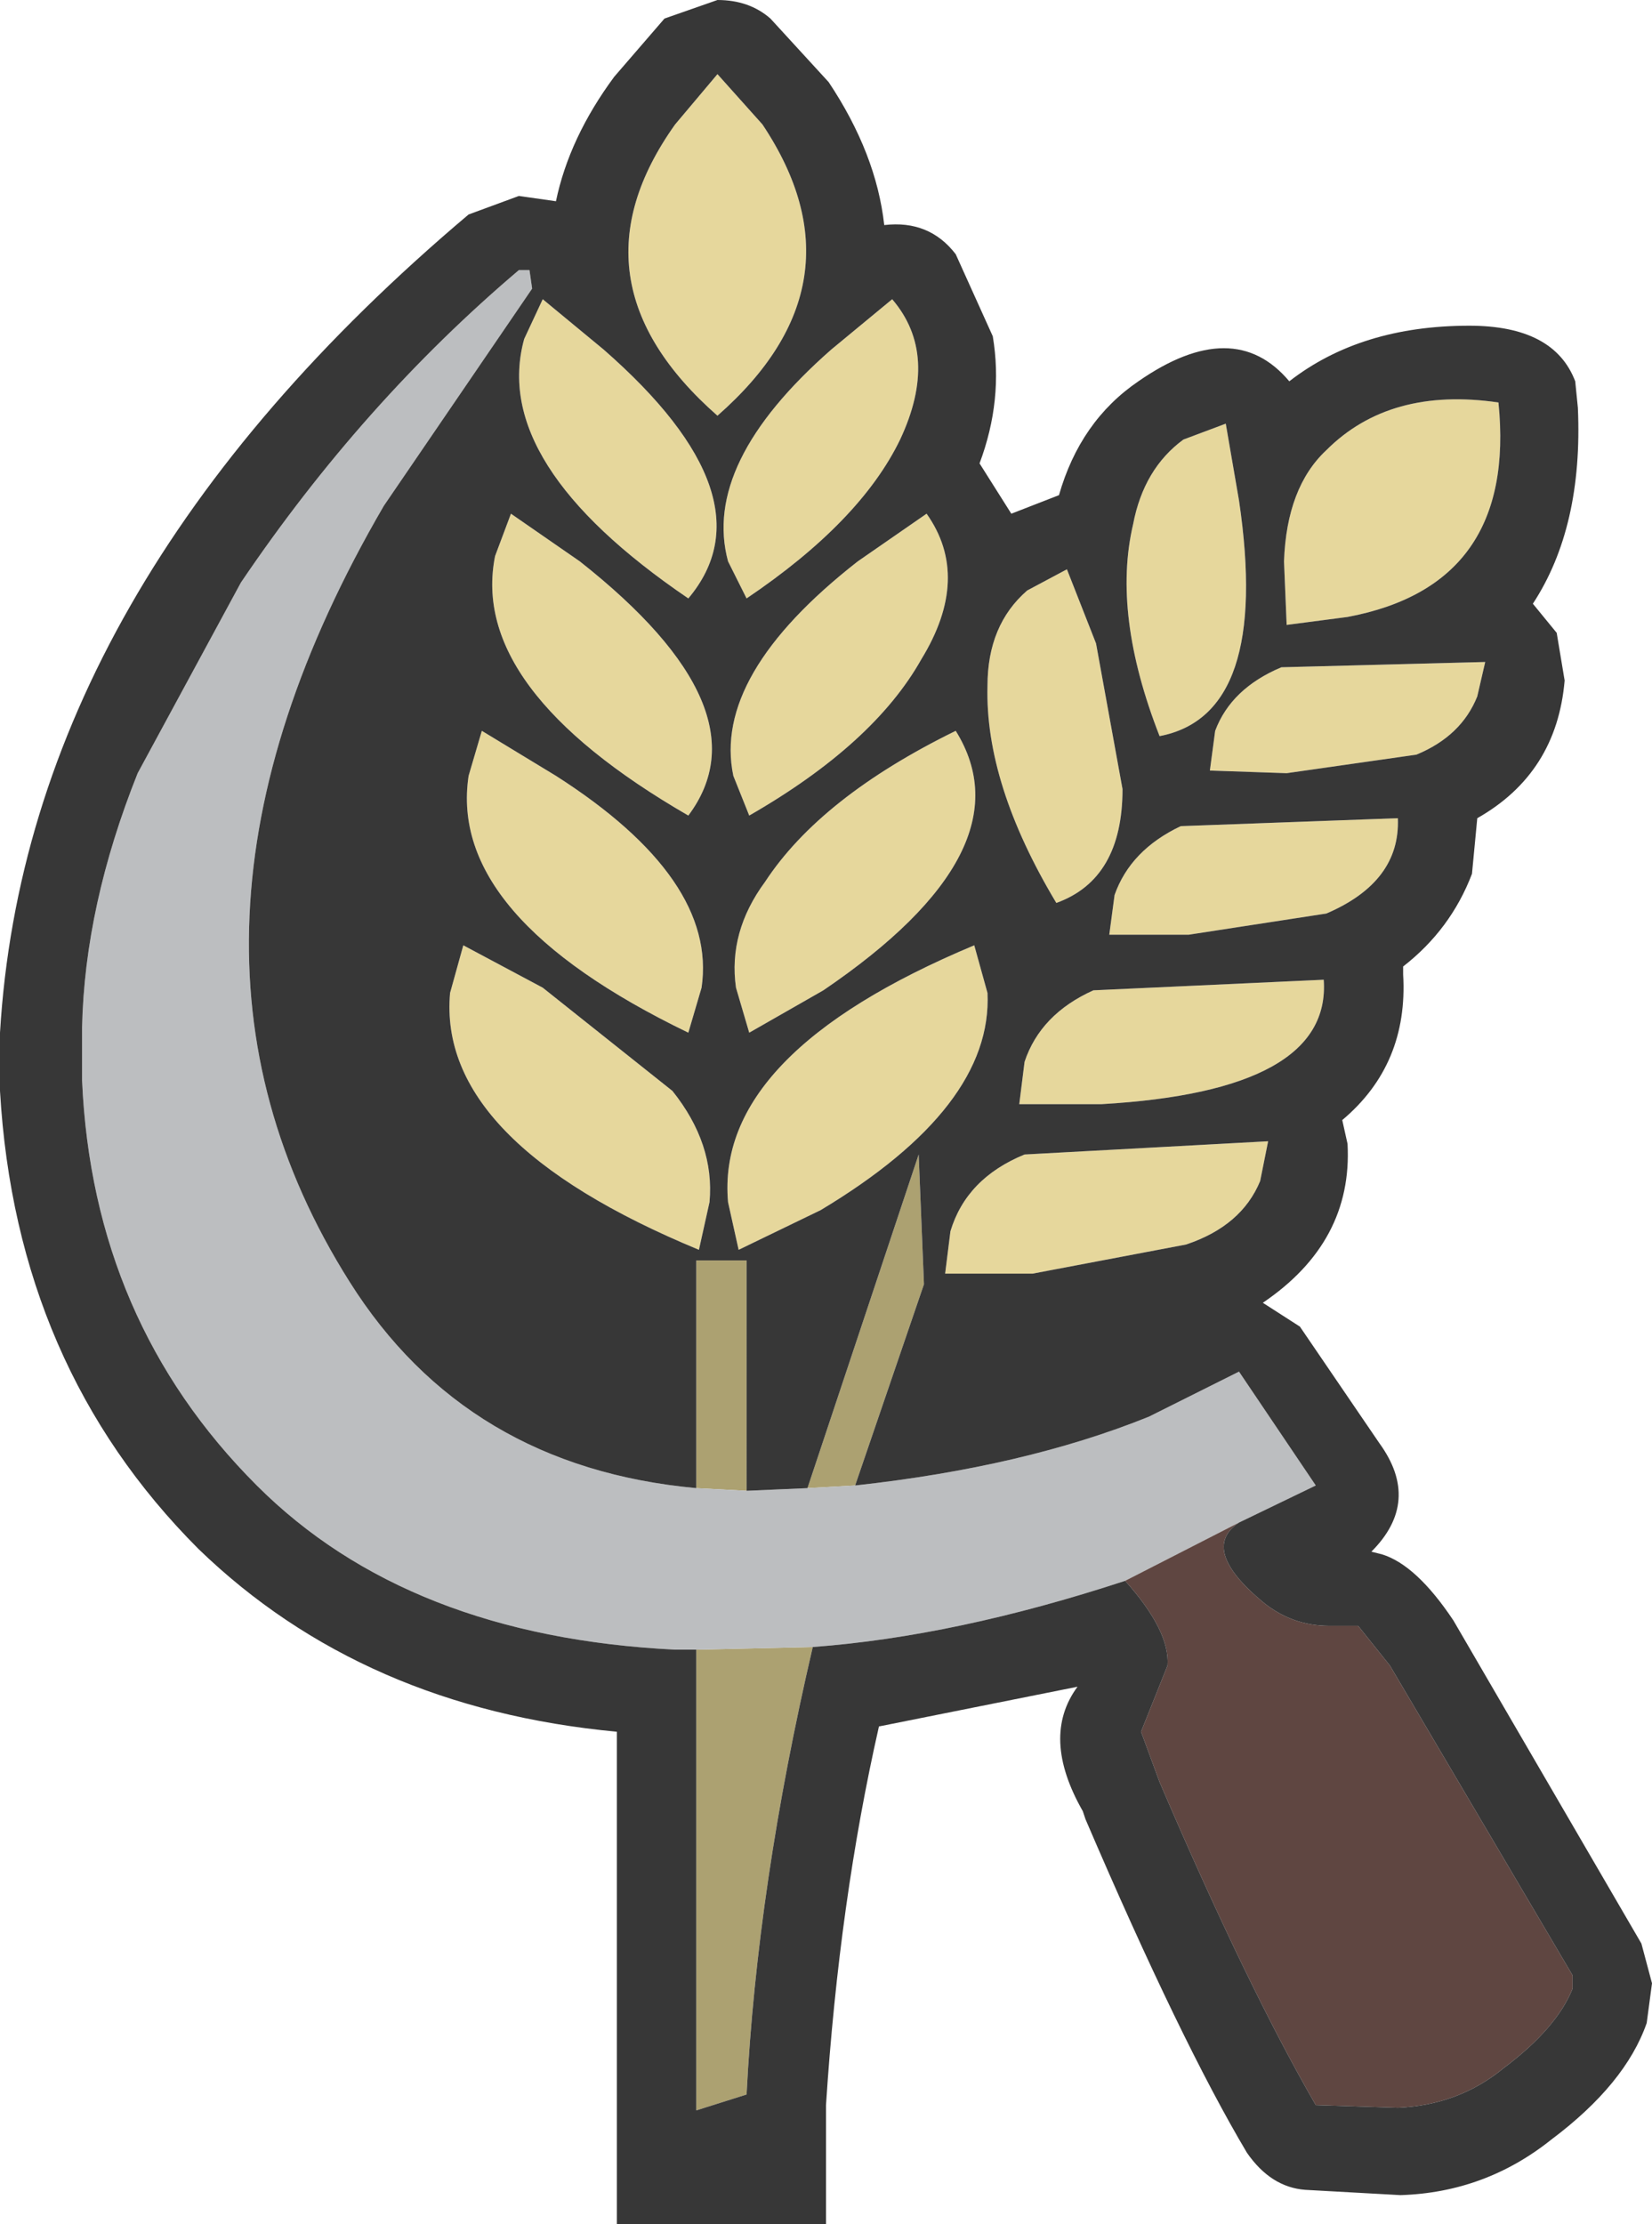 <svg xmlns="http://www.w3.org/2000/svg" width="31.2" height="42"><g fill-rule="evenodd"><path fill="#aca171" d="m15.25 28.1 2.1-6.3.1 2.45-1.3 3.8-.9.05m-2.1 0v-4.3h.95v4.35l-.95-.05m2.2 3q-1.05 4.5-1.25 8.45l-.95.3v-8.7l2.2-.05"/><g fill="#e6d79c"><path d="m8.75 17.85 1.5.8 2.45 1.95q.8 1 .7 2.1l-.2.9q-4.95-2.05-4.7-4.85l.25-.9m9.9.9q.1 2.15-3.15 4.1l-1.55.75-.2-.9q-.25-2.8 4.65-4.85l.25.9m-.6-4.95q1.4 2.25-2.5 4.9l-1.4.8-.25-.85q-.15-1.05.55-2 1.05-1.6 3.6-2.85m-9.2.85.25-.85 1.4.85q3.05 1.95 2.75 4l-.25.85q-4.55-2.2-4.15-4.85m2.1-4.05q3.55 2.8 2.05 4.8-4.15-2.4-3.65-4.9l.3-.8 1.3.9"/><path d="M17.5 9.7q.85 1.2-.1 2.75-.9 1.6-3.25 2.95l-.3-.75q-.4-1.9 2.35-4.05l1.3-.9m-1.8-3.1 1.15-.95q.9 1.05.15 2.65-.75 1.55-2.9 3l-.35-.7q-.5-1.85 1.95-4"/><path d="m9.9 6.4.35-.75 1.15.95q3.2 2.8 1.6 4.7-3.75-2.55-3.1-4.9m3.65-5 .85.95q2 3-.85 5.5-2.9-2.55-.8-5.5l.8-.95m11.9 10.25-1.15.15-.05-1.2q.05-1.4.8-2.1 1.2-1.2 3.25-.9.35 3.45-2.85 4.05m-3.1-3.35.8-.3.25 1.45q.6 4.05-1.5 4.45-.9-2.3-.5-4 .2-1.05.95-1.6"/><path d="M22.95 13.8q.3-.8 1.25-1.2l3.85-.1-.15.65q-.3.75-1.15 1.1l-2.45.35-1.45-.05.1-.75m-3.55-2.65.75-.4.55 1.4.5 2.75q0 1.7-1.25 2.15-1.35-2.25-1.3-4.1 0-1.15.75-1.8"/><path d="m20.95 17.65.1-.75q.3-.85 1.25-1.3l4.1-.15q.05 1.2-1.35 1.8l-2.6.4h-1.5m-1.7 3.2.1-.8q.3-.9 1.3-1.35l4.35-.2q.15 2.1-4.2 2.35h-1.55m4.7.7-.15.75q-.35.85-1.4 1.2l-2.9.55h-1.65l.1-.8q.3-1 1.4-1.45l4.6-.25"/></g><path fill="#bcbec0" d="M21.25 29.85q-3.2 1.05-5.9 1.25l-2.2.05h-.4q-5.05-.25-7.9-3.1-3.1-3.1-3.3-7.65v-1q.05-2.3 1.05-4.8L4.55 11q2.3-3.4 5.25-5.9h.2l.05.35-2.8 4.1Q2.5 17.7 6.6 24.2q2.2 3.5 6.55 3.9l.95.05 1.15-.05.9-.05q3.2-.35 5.55-1.3l1.7-.85 1.45 2.15-1.45.7-2.15 1.1"/><path fill="#5f4641" d="M23.4 28.75q-.75.5.45 1.5.55.45 1.25.45h.55l.6.75 3.45 5.85v.25q-.3.75-1.3 1.5-.85.7-2 .75l-1.55-.05q-1.3-2.25-2.95-6.1l-.35-.95.5-1.25q.05-.65-.8-1.6l2.15-1.1"/><path fill="#373737" d="M22.35 8.3q-.75.55-.95 1.6-.4 1.7.5 4 2.1-.4 1.5-4.45L23.15 8l-.8.3M15.7 6.6q-2.45 2.15-1.95 4l.35.7q2.15-1.45 2.9-3 .75-1.6-.15-2.65l-1.15.95m7.25 7.2-.1.75 1.45.05 2.45-.35q.85-.35 1.15-1.1l.15-.65-3.85.1q-.95.4-1.25 1.2m2.5-2.15q3.2-.6 2.85-4.05-2.05-.3-3.25.9-.75.7-.8 2.1l.05 1.2 1.15-.15m-6.05-.5q-.75.65-.75 1.8-.05 1.85 1.3 4.1 1.25-.45 1.25-2.15l-.5-2.75-.55-1.4-.75.4m-.75 7.6-.25-.9q-4.9 2.05-4.65 4.85l.2.9 1.55-.75q3.25-1.95 3.15-4.1m.6 2.1h1.55q4.35-.25 4.2-2.35l-4.35.2q-1 .45-1.3 1.35l-.1.8m1.7-3.2h1.5l2.6-.4q1.4-.6 1.35-1.8l-4.1.15q-.95.45-1.25 1.3l-.1.75M13.55 1.4l-.8.95q-2.1 2.95.8 5.5 2.85-2.5.85-5.5l-.85-.95m-3.65 5q-.65 2.35 3.1 4.9 1.6-1.9-1.6-4.7l-1.15-.95-.35.75m1.05 4.2-1.3-.9-.3.8Q8.85 13 13 15.4q1.5-2-2.05-4.8m-2.1 4.05Q8.45 17.3 13 19.5l.25-.85q.3-2.05-2.75-4l-1.4-.85-.25.85m-.1 3.2-.25.9q-.25 2.8 4.7 4.85l.2-.9q.1-1.1-.7-2.1l-2.45-1.95-1.5-.8m4.4 13.3v8.7l.95-.3q.2-3.95 1.25-8.45 2.7-.2 5.9-1.25.85.95.8 1.6l-.5 1.25.35.95q1.65 3.85 2.95 6.1l1.55.05q1.15-.05 2-.75 1-.75 1.3-1.5v-.25l-3.45-5.85-.6-.75h-.55q-.7 0-1.25-.45-1.2-1-.45-1.5l1.45-.7-1.45-2.15-1.7.85q-2.35.95-5.55 1.3l1.3-3.8-.1-2.45-2.1 6.3-1.15.05V23.8h-.95v4.3q-4.35-.4-6.55-3.9-4.1-6.5.65-14.65l2.8-4.1L10 5.1h-.2Q6.85 7.6 4.55 11L2.6 14.6q-1 2.5-1.05 4.8v1q.2 4.55 3.3 7.65 2.85 2.85 7.9 3.1h.4m-4.3-27.1.95-.35.7.1q.25-1.2 1.1-2.35l.95-1.1 1-.35q.6 0 1 .35l1.1 1.2q.9 1.35 1.05 2.7.85-.1 1.35.55l.7 1.55q.2 1.2-.25 2.4l.6.95.9-.35q.4-1.4 1.5-2.15 1.8-1.25 2.85 0 1.35-1.05 3.4-1.05 1.6 0 2 1.05l.05.5q.1 2.25-.85 3.7l.45.55.15.9q-.15 1.75-1.65 2.6l-.1 1.05q-.4 1.05-1.3 1.75v.15q.1 1.7-1.15 2.75l.1.45q.1 1.85-1.6 3l.7.45 1.5 2.2q.8 1.1-.15 2.05l.2.05q.65.2 1.35 1.25L31 36.7l.2.75-.1.75q-.4 1.15-1.8 2.2-1.25 1-2.85 1.05l-1.8-.1q-.65-.05-1.1-.7-1.25-2.1-3.05-6.3l-.05-.15q-.8-1.4-.1-2.35l-3.75.75q-.75 3.3-1 7.15V42h-3.95v-9.3q-4.8-.45-7.9-3.45Q.3 25.8 0 20.6v-1.1q.5-8.4 8.85-15.45M17.5 9.7l-1.3.9q-2.75 2.15-2.35 4.05l.3.75q2.35-1.35 3.25-2.95.95-1.55.1-2.75m.55 4.1q-2.55 1.25-3.6 2.85-.7.95-.55 2l.25.85 1.4-.8q3.9-2.65 2.5-4.9m5.9 7.75-4.6.25q-1.1.45-1.4 1.45l-.1.8h1.65l2.9-.55q1.05-.35 1.4-1.2l.15-.75"/></g></svg>